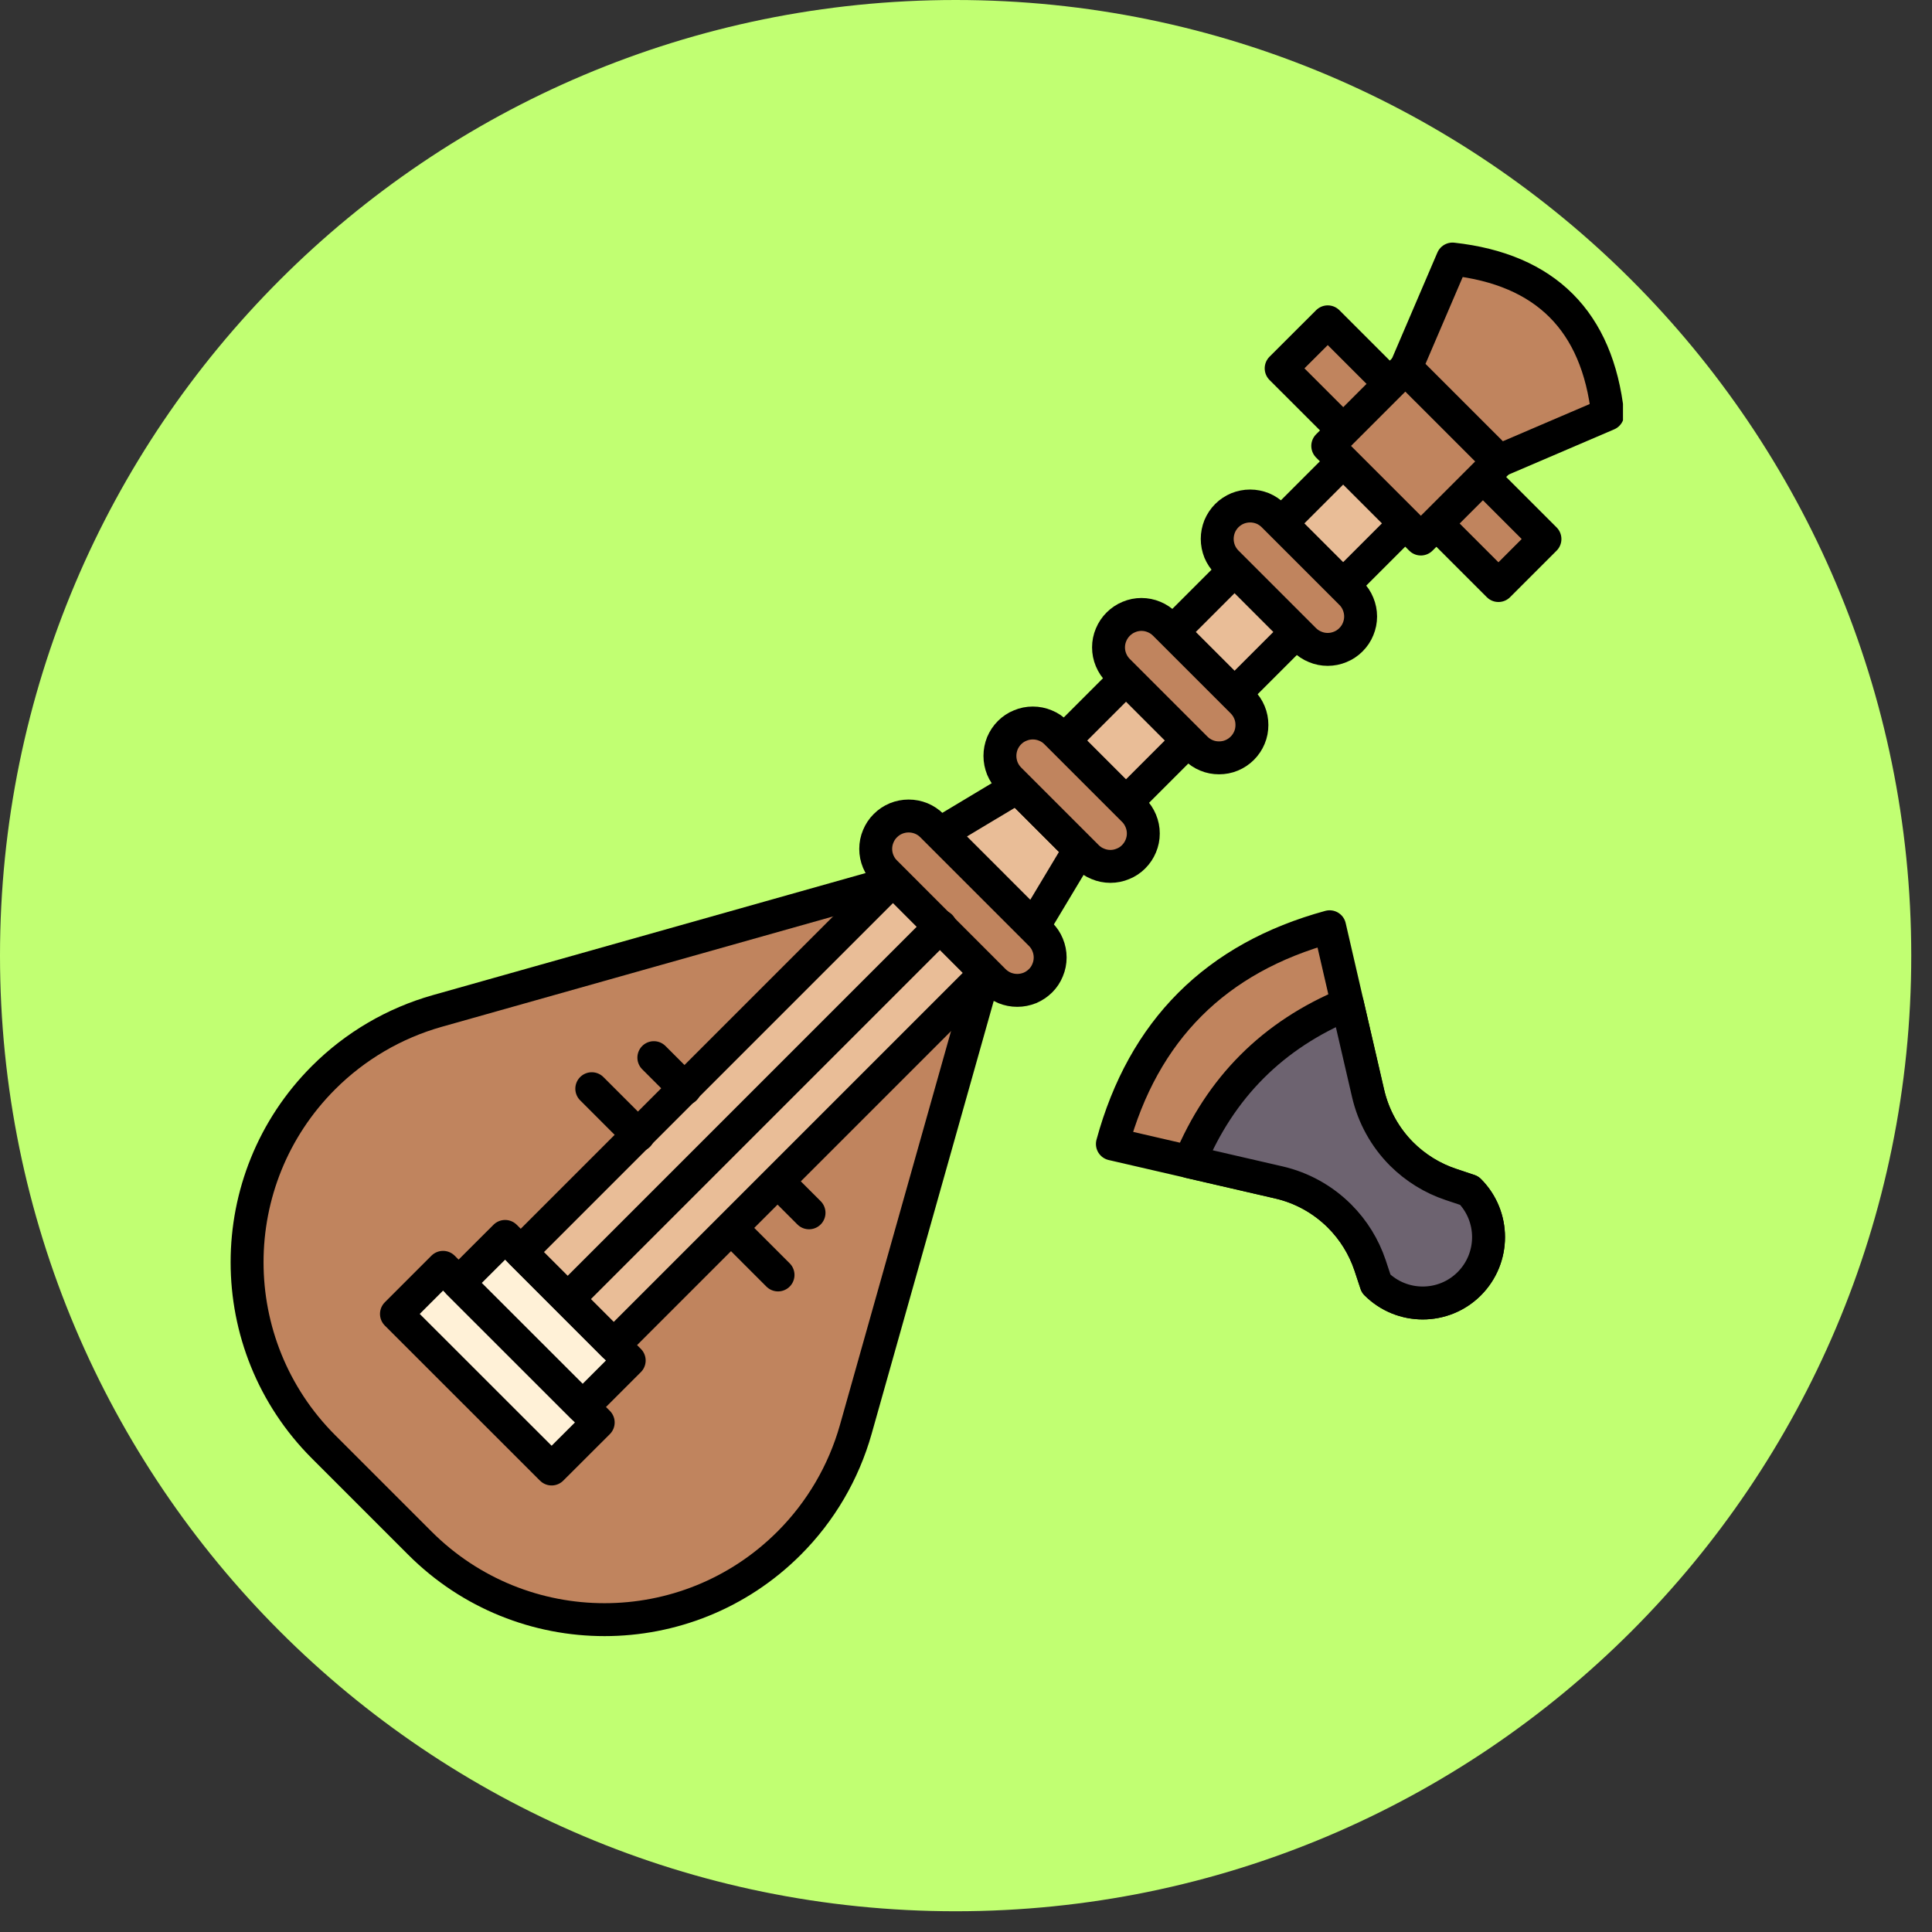 <svg xmlns="http://www.w3.org/2000/svg" xmlns:xlink="http://www.w3.org/1999/xlink" width="131" zoomAndPan="magnify" viewBox="0 0 98.25 98.25" height="131" preserveAspectRatio="xMidYMid meet" version="1.0"><rect x="0" y="0" width="98.25" height="98.25" fill="#333333" stroke="none"/><defs><clipPath id="8e67b4e710"><path d="M 0 0 L 97.195 0 L 97.195 97.195 L 0 97.195 Z M 0 0 " clip-rule="nonzero"/></clipPath><clipPath id="65a5f9b305"><path d="M 48.598 0 C 21.758 0 0 21.758 0 48.598 C 0 75.438 21.758 97.195 48.598 97.195 C 75.438 97.195 97.195 75.438 97.195 48.598 C 97.195 21.758 75.438 0 48.598 0 Z M 48.598 0 " clip-rule="nonzero"/></clipPath><clipPath id="47786a15ce"><path d="M 70 12.316 L 82.535 12.316 L 82.535 25 L 70 25 Z M 70 12.316 " clip-rule="nonzero"/></clipPath></defs><g clip-path="url(#8e67b4e710)"><g clip-path="url(#65a5f9b305)"><path fill="#c1ff72" d="M 0 0 L 97.195 0 L 97.195 97.195 L 0 97.195 Z M 0 0 " fill-opacity="1" fill-rule="nonzero"/></g></g><path stroke-linecap="round" transform="matrix(0.263, 0.263, -0.263, 0.263, 36.89, -27.424)" fill-opacity="1" fill="#c0845e" fill-rule="nonzero" stroke-linejoin="round" d="M 141.486 25.017 L 183.485 25.017 L 183.485 34.011 L 141.479 34.019 Z M 141.486 25.017 " stroke="#000000" stroke-width="4.5" stroke-opacity="1" stroke-miterlimit="4"/><path stroke-linecap="round" transform="matrix(0.372, 0, 0, 0.372, 11.45, 12.056)" fill-opacity="1" fill="#c0845e" fill-rule="nonzero" stroke-linejoin="round" d="M 103.681 101.053 L 90.95 88.322 L 29.001 105.794 C 23.124 107.455 17.773 110.588 13.453 114.908 C -0.487 128.848 -0.487 151.439 13.453 165.378 L 26.625 178.55 C 40.564 192.49 63.155 192.49 77.095 178.55 C 81.415 174.23 84.548 168.879 86.209 163.002 Z M 103.681 101.053 " stroke="#000000" stroke-width="4.5" stroke-opacity="1" stroke-miterlimit="4"/><path stroke-linecap="round" transform="matrix(0.263, 0.263, -0.263, 0.263, 56.154, 19.082)" fill-opacity="1" fill="#fff1d7" fill-rule="nonzero" stroke-linejoin="round" d="M 22.327 150.171 L 52.328 150.171 L 52.321 159.173 L 22.327 159.181 Z M 22.327 150.171 " stroke="#000000" stroke-width="4.5" stroke-opacity="1" stroke-miterlimit="4"/><path stroke-linecap="round" transform="matrix(0.263, 0.263, -0.263, 0.263, 55.174, 16.718)" fill-opacity="1" fill="#fff1d7" fill-rule="nonzero" stroke-linejoin="round" d="M 31.695 143.813 L 55.69 143.813 L 55.69 152.807 L 31.687 152.814 Z M 31.695 143.813 " stroke="#000000" stroke-width="4.5" stroke-opacity="1" stroke-miterlimit="4"/><path stroke-linecap="round" transform="matrix(0.263, 0.263, -0.263, 0.263, 50.766, 6.076)" fill-opacity="1" fill="#e9bd97" fill-rule="nonzero" stroke-linejoin="round" d="M 63.328 83.667 L 81.324 83.674 L 81.324 155.674 L 63.328 155.667 Z M 63.328 83.667 " stroke="#000000" stroke-width="4.5" stroke-opacity="1" stroke-miterlimit="4"/><path stroke-linecap="round" transform="matrix(0.372, 0, 0, 0.372, 11.45, 12.056)" fill-opacity="1" fill="#e9bd97" fill-rule="nonzero" stroke-linejoin="round" d="M 110.514 94.22 L 97.783 81.489 L 108.39 75.129 L 116.874 83.613 Z M 110.514 94.22 " stroke="#000000" stroke-width="4.5" stroke-opacity="1" stroke-miterlimit="4"/><path stroke-linecap="round" transform="matrix(0.263, 0.263, -0.263, 0.263, 46.358, -4.565)" fill-opacity="1" fill="#c0845e" fill-rule="nonzero" stroke-linejoin="round" d="M 90.464 86.535 L 111.471 86.535 C 112.066 86.535 112.638 86.646 113.181 86.877 C 113.738 87.107 114.229 87.434 114.645 87.85 C 115.069 88.274 115.396 88.765 115.619 89.315 C 115.857 89.865 115.968 90.437 115.968 91.032 C 115.961 91.634 115.85 92.206 115.627 92.756 C 115.389 93.306 115.069 93.79 114.645 94.213 C 114.222 94.637 113.731 94.964 113.188 95.195 C 112.638 95.418 112.059 95.536 111.464 95.536 L 90.464 95.529 C 89.862 95.536 89.297 95.418 88.747 95.195 C 88.19 94.964 87.707 94.644 87.283 94.221 C 86.859 93.797 86.532 93.306 86.309 92.756 C 86.079 92.199 85.96 91.634 85.967 91.032 C 85.967 90.437 86.079 89.865 86.309 89.307 C 86.54 88.765 86.867 88.274 87.283 87.858 C 87.707 87.434 88.197 87.107 88.74 86.877 C 89.297 86.646 89.87 86.535 90.464 86.535 Z M 90.464 86.535 " stroke="#000000" stroke-width="4.5" stroke-opacity="1" stroke-miterlimit="4"/><path stroke-linecap="round" transform="matrix(0.263, 0.263, -0.263, 0.263, 40.644, -18.359)" fill-opacity="1" fill="#e9bd97" fill-rule="nonzero" stroke-linejoin="round" d="M 132.092 17.914 L 144.09 17.914 L 144.09 89.914 L 132.092 89.914 Z M 132.092 17.914 " stroke="#000000" stroke-width="4.5" stroke-opacity="1" stroke-miterlimit="4"/><path stroke-linecap="round" transform="matrix(0.263, 0.263, -0.263, 0.263, 44.073, -10.083)" fill-opacity="1" fill="#c0845e" fill-rule="nonzero" stroke-linejoin="round" d="M 108.309 71.687 L 123.309 71.687 C 123.911 71.679 124.484 71.806 125.034 72.029 C 125.591 72.259 126.075 72.579 126.498 73.003 C 126.922 73.426 127.242 73.909 127.472 74.467 C 127.695 75.017 127.814 75.582 127.814 76.192 C 127.814 76.786 127.702 77.359 127.465 77.909 C 127.242 78.459 126.915 78.949 126.498 79.366 C 126.075 79.789 125.584 80.116 125.034 80.339 C 124.484 80.577 123.911 80.689 123.317 80.689 L 108.316 80.689 C 107.721 80.689 107.142 80.57 106.592 80.347 C 106.042 80.109 105.558 79.789 105.135 79.366 C 104.711 78.942 104.391 78.459 104.153 77.909 C 103.93 77.359 103.812 76.779 103.812 76.184 C 103.812 75.589 103.923 75.017 104.161 74.467 C 104.384 73.917 104.711 73.426 105.135 73.003 C 105.551 72.586 106.042 72.259 106.599 72.029 C 107.142 71.798 107.714 71.687 108.309 71.687 Z M 108.309 71.687 " stroke="#000000" stroke-width="4.5" stroke-opacity="1" stroke-miterlimit="4"/><path stroke-linecap="round" transform="matrix(0.263, 0.263, -0.263, 0.263, 41.787, -15.601)" fill-opacity="1" fill="#c0845e" fill-rule="nonzero" stroke-linejoin="round" d="M 123.165 56.838 L 138.166 56.838 C 138.76 56.838 139.333 56.95 139.89 57.18 C 140.44 57.403 140.924 57.738 141.34 58.154 C 141.764 58.578 142.098 59.061 142.321 59.611 C 142.551 60.168 142.663 60.741 142.663 61.335 C 142.663 61.93 142.551 62.502 142.321 63.06 C 142.098 63.61 141.764 64.093 141.34 64.517 C 140.924 64.933 140.44 65.268 139.89 65.491 C 139.333 65.721 138.76 65.833 138.166 65.833 L 123.165 65.833 C 122.57 65.833 121.998 65.721 121.441 65.491 C 120.891 65.268 120.4 64.941 119.976 64.517 C 119.56 64.101 119.233 63.61 119.01 63.06 C 118.779 62.502 118.668 61.93 118.668 61.335 C 118.668 60.741 118.779 60.168 119.01 59.611 C 119.233 59.061 119.56 58.57 119.976 58.154 C 120.4 57.73 120.891 57.403 121.441 57.18 C 121.998 56.95 122.57 56.838 123.165 56.838 Z M 123.165 56.838 " stroke="#000000" stroke-width="4.5" stroke-opacity="1" stroke-miterlimit="4"/><path stroke-linecap="round" transform="matrix(0.263, 0.263, -0.263, 0.263, 39.502, -21.118)" fill-opacity="1" fill="#c0845e" fill-rule="nonzero" stroke-linejoin="round" d="M 138.007 41.988 L 153.008 41.988 C 153.61 41.981 154.19 42.1 154.732 42.33 C 155.29 42.561 155.773 42.881 156.197 43.304 C 156.62 43.728 156.94 44.211 157.17 44.769 C 157.401 45.311 157.512 45.884 157.512 46.493 C 157.512 47.088 157.401 47.66 157.17 48.203 C 156.94 48.76 156.62 49.243 156.197 49.667 C 155.773 50.091 155.282 50.418 154.732 50.641 C 154.19 50.871 153.61 50.99 153.015 50.99 L 138.015 50.99 C 137.42 50.99 136.84 50.871 136.29 50.648 C 135.74 50.411 135.257 50.091 134.833 49.667 C 134.409 49.243 134.09 48.76 133.852 48.21 C 133.629 47.66 133.51 47.08 133.51 46.486 C 133.51 45.891 133.629 45.311 133.852 44.761 C 134.082 44.219 134.409 43.728 134.833 43.304 C 135.257 42.881 135.74 42.561 136.29 42.323 C 136.84 42.1 137.412 41.988 138.007 41.988 Z M 138.007 41.988 " stroke="#000000" stroke-width="4.5" stroke-opacity="1" stroke-miterlimit="4"/><path stroke-linecap="round" transform="matrix(0.263, 0.263, -0.263, 0.263, 36.89, -27.424)" fill-opacity="1" fill="#c0845e" fill-rule="nonzero" stroke-linejoin="round" d="M 153.484 22.014 L 171.487 22.014 L 171.487 37.014 L 153.484 37.014 Z M 153.484 22.014 " stroke="#000000" stroke-width="4.5" stroke-opacity="1" stroke-miterlimit="4"/><path fill="#c0845e" d="M 81.68 21.055 C 81.156 16.324 78.527 13.695 73.797 13.172 L 71.434 18.688 L 76.164 23.418 Z M 81.68 21.055 " fill-opacity="1" fill-rule="nonzero"/><g clip-path="url(#47786a15ce)"><path stroke-linecap="round" transform="matrix(0.372, 0, 0, 0.372, 11.45, 12.056)" fill="none" stroke-linejoin="round" d="M 189 24.218 C 187.591 11.487 180.516 4.412 167.785 3.004 L 161.425 17.847 L 174.156 30.578 Z M 189 24.218 " stroke="#000000" stroke-width="4.5" stroke-opacity="1" stroke-miterlimit="4"/></g><path stroke-linecap="round" transform="matrix(0.372, 0, 0, 0.372, 11.45, 12.056)" fill="none" stroke-linejoin="round" d="M 46.872 145.131 L 97.783 94.22 " stroke="#000000" stroke-width="4.5" stroke-opacity="1" stroke-miterlimit="4"/><path stroke-linecap="round" transform="matrix(0.372, 0, 0, 0.372, 11.45, 12.056)" fill="none" stroke-linejoin="round" d="M 75.581 129.152 L 79.818 133.389 " stroke="#000000" stroke-width="4.5" stroke-opacity="1" stroke-miterlimit="4"/><path stroke-linecap="round" transform="matrix(0.372, 0, 0, 0.372, 11.45, 12.056)" fill="none" stroke-linejoin="round" d="M 69.211 135.513 L 75.581 141.883 " stroke="#000000" stroke-width="4.5" stroke-opacity="1" stroke-miterlimit="4"/><path stroke-linecap="round" transform="matrix(0.372, 0, 0, 0.372, 11.45, 12.056)" fill="none" stroke-linejoin="round" d="M 62.851 116.422 L 58.604 112.175 " stroke="#000000" stroke-width="4.5" stroke-opacity="1" stroke-miterlimit="4"/><path stroke-linecap="round" transform="matrix(0.372, 0, 0, 0.372, 11.45, 12.056)" fill="none" stroke-linejoin="round" d="M 56.48 122.782 L 50.12 116.422 " stroke="#000000" stroke-width="4.5" stroke-opacity="1" stroke-miterlimit="4"/><path stroke-linecap="round" transform="matrix(0.372, 0, 0, 0.372, 11.45, 12.056)" fill-opacity="1" fill="#c0845e" fill-rule="nonzero" stroke-linejoin="round" d="M 170.077 130.351 L 167.565 129.51 C 165.031 128.669 162.729 127.239 160.837 125.358 C 158.556 123.076 156.968 120.196 156.243 117.053 L 150.987 94.283 C 135.428 98.53 125.526 108.433 121.289 123.98 L 144.059 129.237 C 147.202 129.962 150.072 131.56 152.353 133.841 C 154.246 135.733 155.665 138.035 156.516 140.569 L 157.347 143.081 C 160.868 146.593 166.566 146.593 170.077 143.081 C 173.588 139.56 173.588 133.862 170.077 130.351 Z M 170.077 130.351 " stroke="#000000" stroke-width="4.5" stroke-opacity="1" stroke-miterlimit="4"/><path stroke-linecap="round" transform="matrix(0.372, 0, 0, 0.372, 11.45, 12.056)" fill-opacity="1" fill="#6d6370" fill-rule="nonzero" stroke-linejoin="round" d="M 170.077 130.351 L 167.565 129.51 C 165.031 128.669 162.729 127.239 160.837 125.358 C 158.556 123.076 156.968 120.196 156.243 117.053 L 153.415 104.837 C 143.239 109.042 136.049 116.243 131.833 126.419 L 144.059 129.237 C 147.202 129.962 150.072 131.56 152.353 133.841 C 154.246 135.733 155.665 138.035 156.516 140.569 L 157.347 143.081 C 160.868 146.593 166.566 146.593 170.077 143.081 C 173.588 139.56 173.588 133.862 170.077 130.351 Z M 170.077 130.351 " stroke="#000000" stroke-width="4.5" stroke-opacity="1" stroke-miterlimit="4"/></svg>